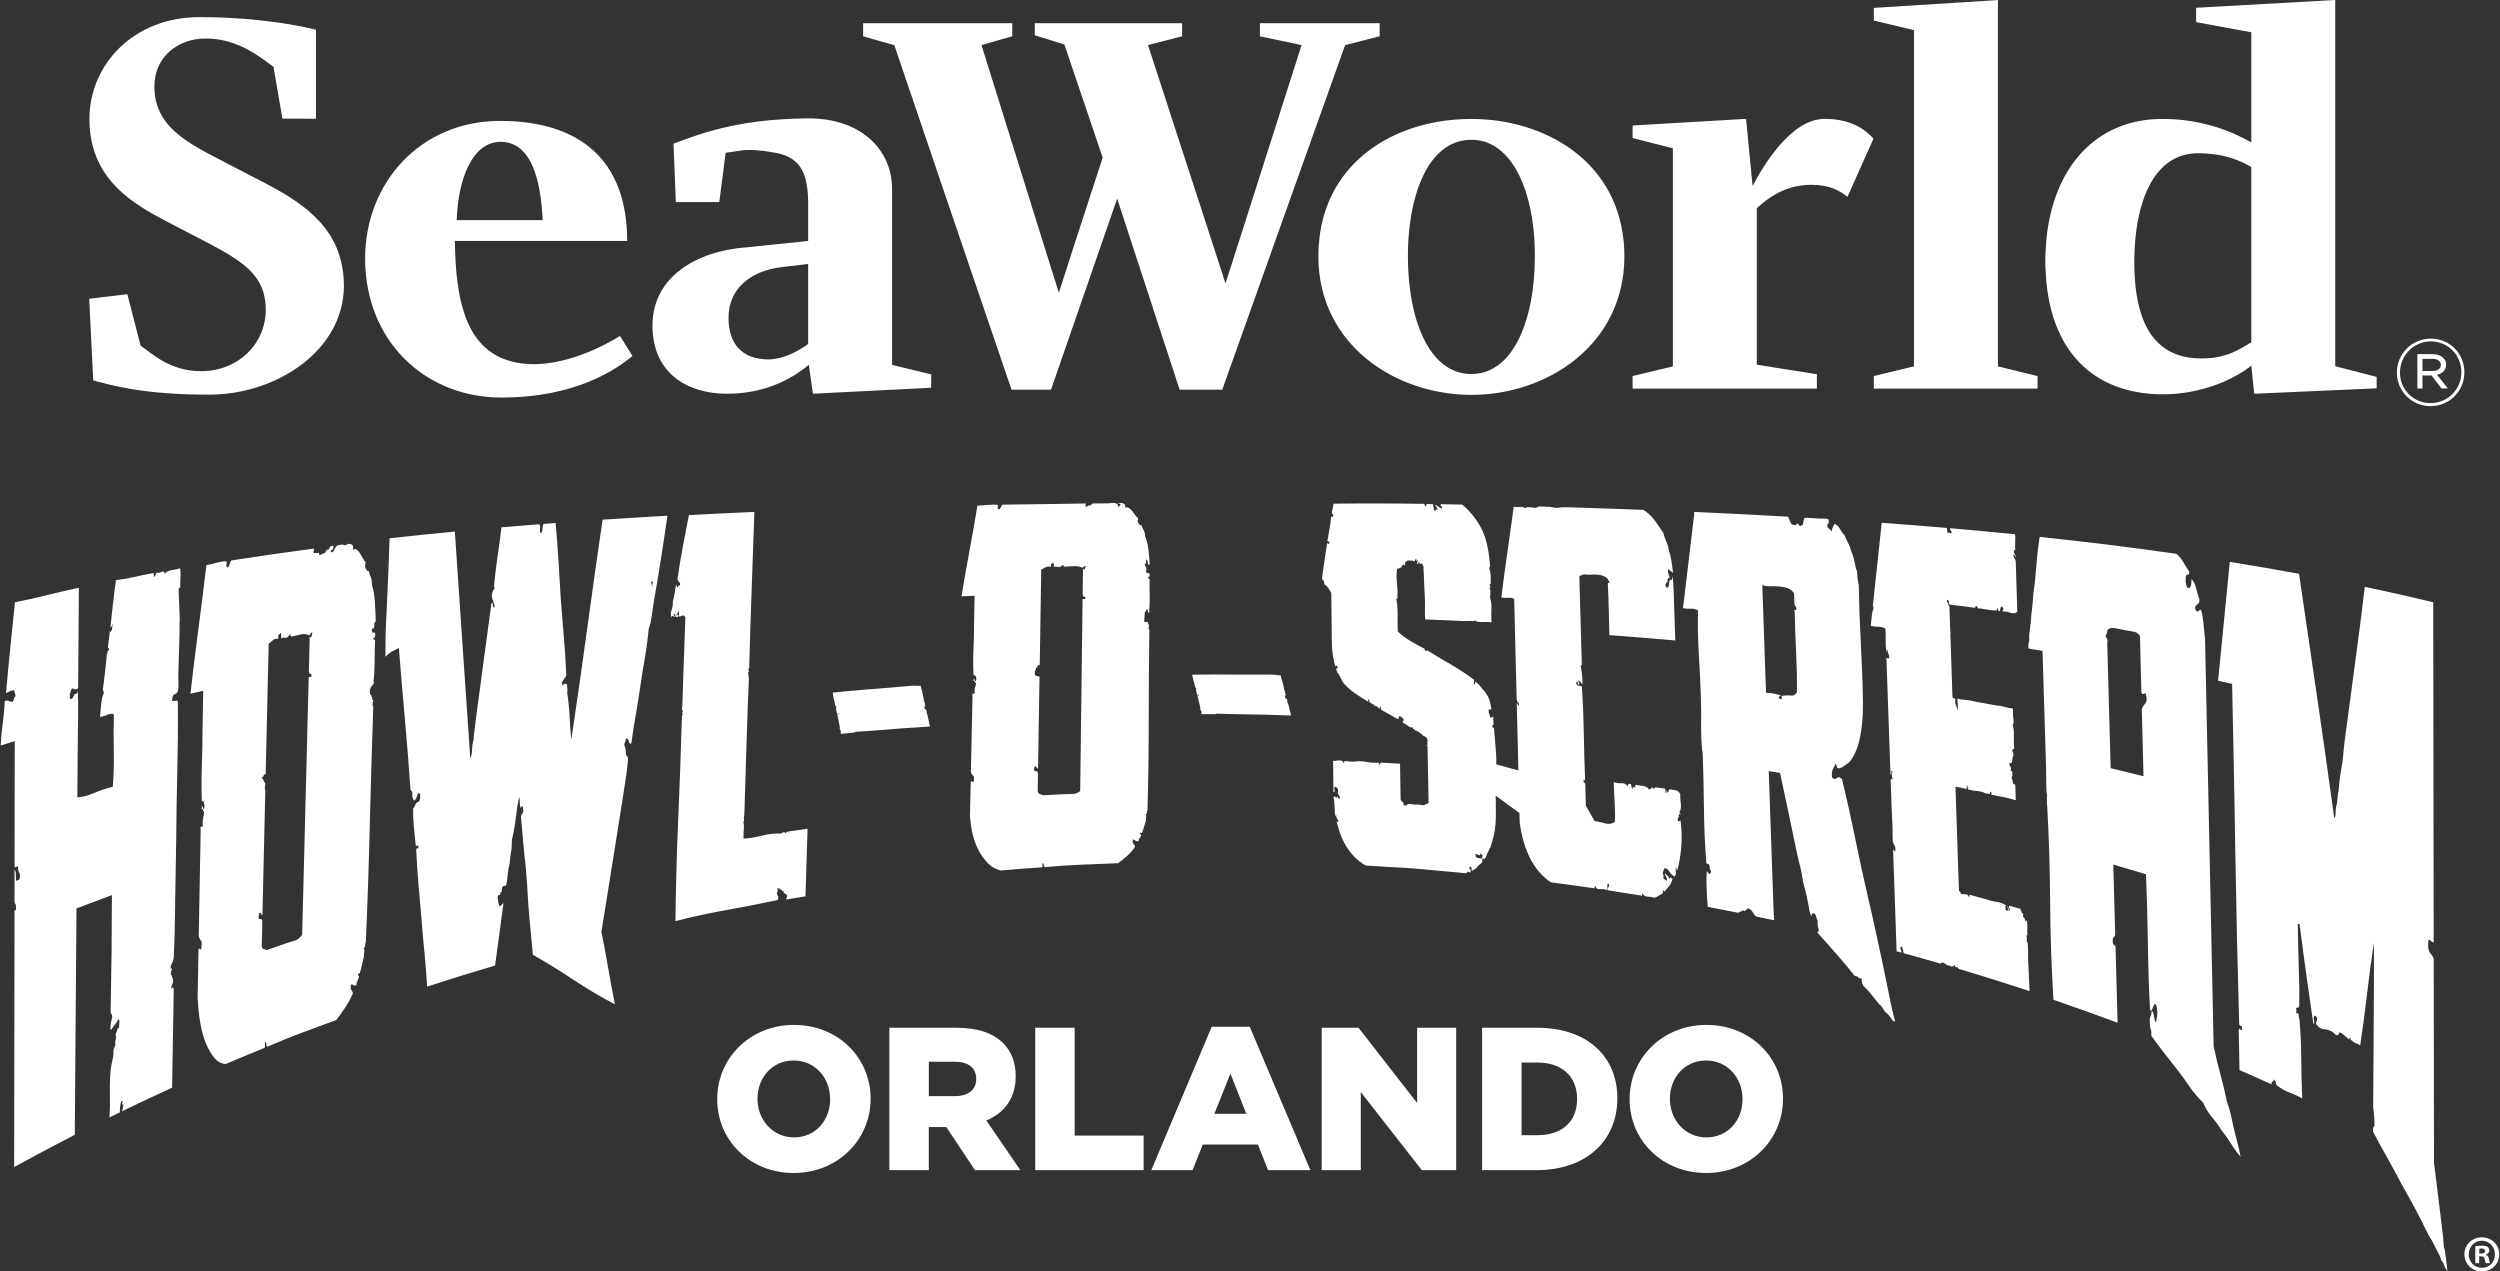 <?xml version="1.0" encoding="UTF-8"?>
<svg xmlns="http://www.w3.org/2000/svg" id="a" data-name="Layer 1" viewBox="0 0 1573 800" width="1573px" height="800px">
  <rect x="0" y="0" width="1573" height="800" fill="#333333" stroke="none"/>
  <path d="M108.86,649.31c-.19,11.69-.38,23.38-.57,35.08-10.6,4.84-21.15,9.8-31.66,14.9.61-1.16.93-2.89.96-5.21-.61,1.16-.88,1.43-.82.82.07-.6.22-1.25.47-1.95-.71-.52-1.2.14-1.46,2-.26,1.85-.4,3.51-.42,4.95-2.16,1.05-4.32,2.11-6.47,3.17.29-5.07.38-9.96.25-14.68-.13-4.72.02-9.64.43-14.76.27-2.44.68-4.73,1.24-6.87.56-2.14.73-4.17.52-6.1.62-1.72,1.05-2.79,1.3-3.19-.23-1.34-.18-2.44.13-3.31.31-.85.29-2.08-.05-3.66.61-.85,1.04-2.04,1.3-3.61.6.32.9-.03.91-1.05.01-1.01.08-2.13.22-3.34-.23-1.34-.61-1.47-1.17-.36-.55,1.11-1.08,1.92-1.56,2.41-.61.56-1.1,1.21-1.46,1.95-.37.75-.86,1.25-1.46,1.51-.09-2.86.3-5.5,1.17-7.9-.11-1.11-.34-1.88-.7-2.31-.36-.42-.47-1.39-.33-2.9.26-12.87.45-24.84.57-35.91.12-11.07.19-22.99.21-35.77-7.45,2.73-14.88,5.52-22.29,8.37-.36,47.49-.72,94.98-1.08,142.45-12.79,6.56-25.51,13.32-38.14,20.27.08-53.32.15-106.64.23-159.97-.12-.87-.12-1.4,0-1.61.12-.2.24-.24.36-.15.12.11.24.21.36.31.12.11.18-.14.18-.76.12-1.88-.03-3.04-.45-3.49-.42-.44-.57-1.61-.45-3.5,0-.3,0-.61,0-.92,0-5.67.02-11.34.02-17.01.48.43.75,1.32.81,2.67.06,1.35.09,2.8.09,4.33.73-.28,1.45-.56,2.18-.84.49-2.02.46-3.38-.08-4.09-.54-.71-.81-2.13-.81-4.28-.73.28-1.46.55-2.18.83.04-26.51.08-53.02.11-79.53-2.95.92-5.89,1.86-8.83,2.8.24-5.01.67-9.7,1.29-14.05.61-4.35,1.05-9.02,1.3-14.03.98-.29,1.78-.3,2.4-.02.62.28,1.23.49,1.85.61.74.09,1.2-.43,1.39-1.56.19-1.13.59-1.78,1.2-1.96-.34-1.28-.67-2.56-1.01-3.84-1.42.1-3.12.74-5.09,1.93.86-9.79,1.77-19.34,2.71-28.66.94-9.31,1.91-18.83,2.92-28.57,7.09-1.4,13.79-2.88,20.09-4.47,6.3-1.57,13.01-3.13,20.14-4.65-.16,21.08-.32,42.16-.47,63.25-1,.86-1.96.96-2.88.32-.92-.64-1.58.13-1.96,2.31-.13.33-.25.67-.38,1,0,.3,0,.67,0,1.12,0,.45,0,.89,0,1.34,0,.45.12.64.37.57.74.1,1.27-.2,1.58-.88.31-.68.66-1.37,1.03-2.07.49-.13.93-.25,1.3-.35.37-.1.62-.75.76-1.98.21,5.28.26,10.68.16,16.18-.1,5.52-.18,11.24-.22,17.17-.08,11.28-.17,22.56-.25,33.85,3.31-.18,6.9-1.12,10.77-2.79,3.88-1.66,7.72-2.93,11.54-3.82.57-7.43.77-14.75.61-21.97-.17-7.21-.15-15.07.07-23.56-1.11-.57-2.5-.49-4.17.25-1.68.75-3.19,1.16-4.55,1.24.27-2.41.51-5.04.72-7.88.21-2.83.76-5.1,1.64-6.8-.11-1.43-.26-2.12-.44-2.08-.19.05-.15-.69.11-2.23.41-3.61.81-7,1.22-10.17.4-3.17.75-6.68,1.04-10.55.25-.06.41-.46.48-1.21.07-.74.35-1.03.85-.86.13-.91.07-1.33-.17-1.27-.25.06-.44-.19-.55-.75.26-1.52.47-3.02.61-4.51.14-1.49.34-2.85.6-4.08-.12-.85-.14-1.35-.08-1.51.06-.16.16-.1.28.16.12.27.28.38.46.34.19-.04.28-.35.29-.94.37-.08.57-.63.58-1.66.01-1.02.14-1.56.39-1.62-.12-.84-.3-.8-.56.13-.26.93-.57,1.3-.94,1.09.55-5.08,1.1-10.08,1.65-15,.55-4.92,1.16-9.78,1.84-14.56,4.01-.5,7.8-1.16,11.38-1.99,3.58-.82,7.44-1.62,11.58-2.38.63-.4.91-.09.83.91-.08,1.02.07,1.48.45,1.41.13-.59.36-1.06.68-1.4.32-.34.54-.81.68-1.41.87.42,1.88.29,3.01-.33,1.14-.63,1.82-.25,2.05,1.12,1.27-1.36,2.76-2.12,4.45-2.28,1.7-.15,3.42-.53,5.19-1.12.35,1.35.45,3.16.29,5.43-.16,2.28-.2,4.54-.11,6.77-.87-.4-1.2.64-.99,3.14.22,5.59.44,11.17.67,16.75-.14,1.15-.2,2.5-.16,4.04.04,1.54.04,3.02.02,4.42-.27,8.91-.54,17.82-.81,26.74-.02,1.42.01,3.02.11,4.82.09,1.81,0,3.44-.27,4.91-.52,1.25-1.18,1.97-1.99,2.17-.81.2-1.35,1.03-1.62,2.5-.14,1.16-.06,1.78.25,1.84.31.07.68.04,1.12-.06.44-.11.84-.21,1.21-.3.37-.09.68.12.92.62.15,13.73.04,27.94-.32,42.62-.36,14.7-.6,29.22-.71,43.56,0,.42-.01.84-.02,1.26-.27,16.77-.55,33.54-.82,50.31-.04,2.54-.08,5.14-.13,7.82-.04,2.68-.14,4.78-.27,8.16-.11,2.47-.23,4.94-.34,7.41-.15,1.46-.44,2.48-.87,3.07-.44.59-.78,1.5-1.05,2.72-.14.9-.02,1.27.35,1.13.37-.14.54.07.54.63-.37.14-.55.57-.57,1.27-.01.71-.14,1.11-.38,1.2.36.42.62.95.79,1.58.17.63.37,1.19.61,1.65.34,1.27.33,2.18-.04,2.75-.37.57-.69,1.61-.96,3.12.36.42.66.36.91-.16.25-.52.49-.26.71.77-.15,9.02-.29,18.03-.44,27.05ZM166.6,492.45c.92.29-.66,4.6.34,4.34-.59,25.97-1.19,51.94-1.78,77.91-.02.8-.12,1.18-.3,1.1-.18-.07-.36-.34-.53-.82-.17-.48-.42-.72-.72-.76-.31-.03-.53.38-.67,1.23-.28,1.44-.33,2.25-.15,2.45.18.21.42.33.73.36.3.03.61.06.92.09.31.04.51.43.62,1.19-.12,5.25-.24,10.49-.36,15.74.22,1.26.66,1.9,1.34,1.93.67.03,1.25.23,1.73.59,3.95-1.39,7.92-2.78,11.88-4.14,1.86-.64,3.72-1.21,5.57-1.71,1.86-.5,3.49-1.77,4.9-3.81,1.23-48.07,2.45-96.16,3.67-144.26,0-.26.01-.53.02-.79.14-5.67.29-11.34.43-17,.57-.11,1.13-.22,1.7-.34.16-1.34-.05-1.96-.61-1.85-.57.11-.9-.47-.99-1.77.17-6.59.34-13.18.5-19.78-.22-1.27-.08-1.76.41-1.45.49.31.75.07.77-.72.13-.28.34-.98.62-2.07-.63-.15-1.03.05-1.24.61-.2.56-.56.88-1.06.97-1.36-.8-3.02-.98-4.97-.5-1.96.49-3.88.9-5.76,1.24-.63.12-.93-.36-.91-1.43-.25.05-.51.29-.77.73-.26.45-.58.84-.97,1.17-.64.38-1.33.51-2.08.38-.75-.13-1.44,0-2.07.38.29-1.65.19-2.83-.29-3.55-.26.59-.62.98-1.06,1.2-.44.22-.56,1.11-.34,2.67-1.37-.28-2.51,0-3.4.83-.9.84-1.79,1.61-2.68,2.31-.33,14.54-.66,29.08-.99,43.62,0,.27-.01.54-.02.81-.29,12.52-.57,25.04-.86,37.55-.62-.1-1.06.21-1.32.95-.27.74-.71,1.06-1.32.95-.39.64-.09-1.29,1.96,3.38.04.03.08.05.12.08ZM235.71,392c-.37-.19-.18-.23-.2.28-.02.52-.03,1.02-.04,1.53-.02.52-.09.97-.23,1.37-.14.4-.39.38-.75-.07-.18.46-.35.92-.53,1.37-.04,1.28.29,1.8.99,1.55.7-.24,1.1.15,1.19,1.14-.04,1.53-.51,2.37-1.39,2.51-.01.52.17.74.55.67.38-.06.62.28.72,1.02-.21,3.08-.31,6.46-.29,10.13.02,3.68-.09,7.31-.32,10.9-.03,1.02-.12,1.99-.27,2.9-.15.92-.12,1.73.12,2.45-.41,1.35-.7,1.34-.84-.03-.15-1.37.56.56.18.63-.29,1.33.24.49-.27.84-.51.35-1.86,2.43-1.64,4.72.06.17.11.34.17.51.06.24.11.49.17.73.5-.1.74.3.72,1.19-.03.89-1.62.38-.99.26,1.15-.73,1.63-.18,1.46,1.62.63-.12.81.16.54.85-.27.69-.35,1.28-.24,1.76-.15.79-.1,1.29.15,1.49.24.21.29.84.13,1.88-.82,23.99-1.53,48.52-2.14,73.58-.6,25.07-1.43,49.35-2.49,72.9-.27.6-.41,1.33-.44,2.23-.03.89-.35,1.44-.97,1.64.48.6.64,1.24.5,1.92-.15.68-.24,1.78-.28,3.31-.29,1.36-.61,2.72-.95,4.1-.35,1.39-.67,2.75-.95,4.11-.27.6-.44,1.23-.52,1.88-.08.67-.43.84-1.03.54-.39.64-.37,1.14.05,1.5.42.37.37,1.01-.15,1.95-.15.81-.38,1.34-.69,1.57-.32.24-.43.97-.34,2.2-.88.56-1.53.66-1.95.3-.42-.36-.94-.56-1.56-.6-.31,2.14-.25,3.33.18,3.56.42.23.74.95.96,2.14-1.45,3.3-3.08,6.29-4.87,8.98-1.8,2.69-3.66,5.28-5.57,7.78-7.2,2.67-14.39,5.33-21.55,7.97-7.17,2.65-14.32,5.54-21.46,8.69-.62.25-.94-.15-.98-1.2-.04-1.04-.3-1.6-.78-1.67-.14.59-.15,1.32-.05,2.21.1.89-.03,1.41-.4,1.56-8.11,3.3-16.2,6.67-24.27,10.12-2.78-.16-5.15-1.4-7.1-3.71-1.95-2.3-3.68-5.2-5.19-8.68-3.02-6.96-4.83-16.82-5.45-29.56.18-9.87.36-19.75.54-29.63.02-.84.11-1.21.29-1.15.18.08.36.22.54.42.18.21.39.27.64.18.24-.09.38-.55.39-1.39.29-2.31.16-3.71-.38-4.21-.54-.49-.98-1.36-1.32-2.62.41-22.4.82-44.8,1.22-67.2-.22-1.31-.12-1.9.31-1.75.43.15.77.05,1.02-.31-.2-2.43-.04-4.55.49-6.37.52-1.81.31-3.27-.66-4.37-.12.04-.22,0-.27-.13-.06-.12-.15-.16-.27-.13.02-1.11.09-1.69.22-1.73.12-.04.24.14.36.52.12.38.23.76.35,1.14.11.38.3.4.55.04.39-1.22.35-2.59-.11-4.12-.24-.48-.48-.69-.73-.62-.25.07-.43-.01-.55-.26-.25-6.84-.24-14.19.03-22.02.26-7.82.4-15.34.41-22.55,0-.28,0-.55.02-.83.14-7.93.29-15.87.43-23.81-2.68.62-5.37,1.25-8.05,1.88,1.61-14.05,3.28-27.59,5-40.6,1.73-13.01,3.41-26.45,5.04-40.32,2.14-.35,4.19-.82,6.15-1.42,1.96-.59,4.07-.93,6.33-1.01.37.5.42,1.17.15,2.03-.27.87-.21,1.27.17,1.21.61,1.01,1.11.78,1.52-.65.4-1.43.86-2.46,1.38-3.1,17.33-2.71,34.7-5.2,52.08-7.48-.29,1.35-.37,2.28-.26,2.79.95,0,1.89,0,2.84.01.39-.31.57-.2.56.32-.01.53.1.91.35,1.13.9-.64,1.85-1.09,2.87-1.36,1.01-.26.8-1.41,1.95-2.32.74.69,1.18-.63,1.64-1.47.46-.84,1.19-1.06,2.19-.67.09,1.29-.12,2.03-.63,2.23-.51.19-.9.57-1.17,1.12.86.93,1.59.71,2.19-.67.6-1.37,1.23-2.36,1.88-2.96,2.04-.77,3.68-.84,4.93-.22.19-.02.38-.05.57-.07.91-.88,2.02-1.08,3.33-.6,1.31.49,1.69,1.67,1.13,3.53.9-.63,1.72-.66,2.46-.11.74.55,1.41,1.3,2.02,2.25.6.95,1.17,1.97,1.71,3.05.54,1.09,1.11,1.84,1.73,2.28.1.75.09,1.27-.04,1.54-.13.28-.21.67-.22,1.18.44,2.24,1.23,3.29,2.37,3.14.34,1.49.77,2.83,1.3,4.03.53,1.21.77,2.83.71,4.87.93,2.67,1.53,6.03,1.79,10.05.26,4.03.45,8.19.58,12.48-.23.41-.45.82-.68,1.24ZM330.76,545.31c-.58-5-1.1-10.08-1.55-15.25-.45-5.16-.9-10.39-1.35-15.69-.11-.68-.05-1.22.15-1.61.2-.4.4-.67.59-.83.19-.16.36-.37.49-.64.13-.26.22-.75.24-1.46-.26.05-.34-.28-.25-1,.09-.72,0-1.17-.24-1.36-.37-.39-.69-.2-.96.56-.28.77-.4.68-.37-.27-.36-.63-.51-1.65-.46-3.07.05-1.42-.11-2.44-.46-3.08-.75,3.45-1.35,7.11-1.79,10.96-.45,3.86-.98,7.51-1.6,10.94-.37,1.61-.74,3.23-1.11,4.84.02,3.06-.16,5.69-.55,7.9-.39,2.21-.69,4.64-.91,7.28-.57,2.03-.97,4.3-1.18,6.82-.21,2.53-.54,4.79-.98,6.78-.7.18-1.39.35-2.09.53-.39.34-.57,1.03-.54,2.08.03,1.06-.28,1.66-.91,1.83-.04,1.2-.34,1.75-.9,1.66-.56-.09-.86.34-.89,1.29.08,1.17.21,2.14.37,2.92.16.79.35,1.63.57,2.51.62.31,1.19.04,1.72-.81.53-.85.85-1.04.96-.61-.86,6.83-1.74,13.38-2.64,19.65-.9,6.27-1.78,12.71-2.63,19.34-14.3,4.21-28.55,8.63-42.75,13.25-.4-7.19-.95-14.28-1.66-21.28-.71-7-1.33-13.98-1.86-20.94-.64-7.41-1.26-14.55-1.85-21.4-.6-6.85-1.09-14.16-1.47-21.96-.09-.96.04-1.42.42-1.4.37.03.68,0,.94-.06.17-1.52-.09-2.07-.79-1.64-.7.43-1.03.02-.99-1.22-.4-3.35-.76-6.84-1.08-10.47-.33-3.63-.49-7.54-.48-11.75.51-.36.94-1.02,1.28-1.98.34-.94.83-1.62,1.47-2.02,1.38-.08,1.93-1.81,1.66-5.2-.85-.78-1.49-.33-1.92,1.37-.43,1.71-1.15,2.68-2.15,2.92-.11-.72-.31-1.29-.6-1.72-.3-.42-.37-1.27-.2-2.55.03-.99-.14-1.57-.51-1.74-.37-.16-.61-.6-.71-1.32-1.03-15.13-2.21-29.91-3.52-44.36-1.31-14.44-2.56-29.22-3.74-44.31-1.53.76-3,1.5-4.4,2.23-1.41.74-2.76,1.85-4.06,3.33-.02-3.53,0-7.38.06-11.55.06-4.18.22-8.43.47-12.76.37-8.14.73-16.14,1.09-24.02.35-7.87.66-15.87.9-23.99.02-.76.05-1.52.07-2.28,13.68-1.51,27.38-2.92,41.08-4.22,1.62,24.32,3.24,48.25,4.87,71.81,1.63,23.55,3.24,47.21,4.85,70.97.67-1.34,1.05-3.22,1.13-5.64.08-2.42.4-4.41.95-5.97.08-2.42.28-4.56.59-6.43.31-1.86.57-3.89.77-6.1,1.66-12.33,3.3-24.57,4.9-36.7,1.6-12.13,3.24-24.3,4.91-36.5.54-1.03.85-.88.93.42.08,1.31.38,1.93.89,1.86,1.15-.37-1.77-5.8-1.58-7.31.23-1.83.71-3.29,1.77-4.61-.1-.57-.2-1.15-.3-1.72.6-6.54,1.34-12.73,2.23-18.57.89-5.83,1.69-11.89,2.41-18.18,7.87-.67,15.75-1.31,23.62-1.93.63.19.85,1.05.67,2.59-.18,1.54-.02,2.53.47,2.96.64-.29.99-1.14,1.04-2.55.05-1.41.28-2.49.68-3.22,2.54-.2,5.08-.39,7.62-.58.73,8.11,1.34,16.16,1.82,24.14.48,7.99.96,16.01,1.44,24.08.6,8.06,1.25,15.98,1.93,23.76.68,7.79,1.19,15.8,1.53,24.07-.94,1.45-1.89,2.91-2.83,4.37.14.62.29,1.25.43,1.87.99-1.3,1.92-1.55,2.78-.75.32,1.8.38,3.64.19,5.51.73,4.51,1.22,9.38,1.48,14.63.26,5.26.62,10.14,1.1,14.65,3.46-23.11,6.77-46.24,9.93-69.4,3.15-23.17,6.4-46.17,9.74-69.01,13.6-.9,27.2-1.74,40.8-2.5-1.34,9.41-2.71,18.49-4.09,27.27-1.39,8.78-2.87,17.69-4.46,26.75-.49,3.17-.95,6.27-1.37,9.33-.43,3.05-1.06,5.74-1.9,8.05-.61,6.54-1.43,12.7-2.46,18.52-1.03,5.82-1.97,11.68-2.81,17.6-.84,5.92-1.78,11.8-2.81,17.65-1.03,5.85-1.97,11.87-2.82,18.05-.66.55-1.15.18-1.48-1.11-.34-1.29-.88-1.99-1.64-2.09-.14.25-.27.49-.41.73-.03.91-.18,1.49-.44,1.75-.27.27-.42.97-.46,2.09.72,1.23,1.05,2.75.98,4.55-.04,1.13.19,1.82.69,2.07.5.25.72,1.06.68,2.41-.42,4.55-.98,9.07-1.71,13.57-.73,4.49-1.43,9.05-2.1,13.66-2.11,13.18-4.23,26.51-6.35,40-2.12,13.49-4.32,27.16-6.57,41,1.51,7.51,2.92,15.08,4.24,22.7,1.32,7.62,2.73,15.25,4.24,22.88-8.98-4.71-17.63-9.83-25.97-15.38-8.34-5.55-16.88-10.83-25.65-15.83-.63-7.25-1.3-14.39-2-21.42-.7-7.03-1.23-14.47-1.59-22.31-.31-3.89-.61-7.78-.92-11.68ZM410.37,369.26c.02-.67.07-1.23.15-1.69.08-.45.19-.9.33-1.37-.26.02-.47-.07-.66-.28-.18-.2-.4-.41-.65-.62M495.03,563.04c-.03-.23-.52-.2-.79-.47-.83-1.06-.25-.12-1.09-.79-.46-.37.65-.57.04-.78-.73-.35-1.46-.84-2.17-1.48-.72-.64-1.39-.78-2.03-.42.46.89.5,1.59.1,2.11-.39.52-.35,1.23.11,2.12.03.04.06.08.1.12.56.54.56,1.48,0,2.84-10.51,2.27-21.18,4.36-32.02,6.27-10.84,1.91-21.6,4.24-32.29,7,.26-22.35.84-43.64,1.73-63.83.89-20.19,1.64-40.96,2.25-62.32.03-.88.06-1.71.09-2.48.03-.77.23-1.18.61-1.23-.11-.65-.26-.9-.45-.76-.19.14-.09-.26.33-1.2.02-.66-.09-1.08-.34-1.27-.25-.18-.23-.73.06-1.66.65-18.84,1.31-37.69,1.96-56.54-.85-1.01-1.48-1.34-1.87-.98-.39.36-1.17.6-2.31.71.32-2.01.24-3.21-.26-3.61-.03.89-.24,1.4-.62,1.55-.39.15-.6.67-.63,1.55.25-.02.39-.26.4-.7.64-.28.89-.03.74.76-.15.79-.54.99-1.16.61-.38-.18-.59-.49-.64-.93-.05-.43-.26-.74-.64-.93-.65.28-.69.62-.13,1,.56.39.58.72.06.99-.12-.2-.36-.46-.74-.75-.37-.3-.64,0-.79.9-.73-1.03-.77-2.52-.13-4.46.64-1.94.92-3.79.86-5.55.44-1.58.78-3.16,1.02-4.73.25-1.56.52-3.24.84-5.04.28-.68.44-.81.49-.37.05.44.19.87.43,1.29.38-.03.61-.33.7-.89.08-.56.37-.64.87-.24.41-.91.25-1.67-.49-2.28-.74-.6-1.03-1.46-.86-2.58,1-6.92,2.12-13.62,3.36-20.1,1.24-6.48,2.48-12.94,3.72-19.39,13.73-.73,27.46-1.4,41.2-2-.56,16.76-1.15,33.58-1.77,50.45-.63,16.87-1.12,32.71-1.48,47.52-.53.69-.65,1.35-.35,1.96.3.61.12,1.06-.52,1.34.36.82.5,1.34.43,1.56-.07.22,0,.96.21,2.23-.56,13.12-1.06,26.97-1.48,41.57-.42,14.6-.88,29.3-1.37,44.11-.28.68-.34,1.6-.19,2.75.15,1.15-.09,1.67-.72,1.56.38.15.58.71.62,1.67.03.95.03,1.97,0,3.04-.16,1.1-.23,2.07-.19,2.92.03.85.04,1.81,0,2.88,3.34-.12,7.24-.76,11.7-1.9,4.46-1.13,8.49-1.54,12.08-1.24.14-.44.63-.73,1.47-.86.84-.13,1.18.25,1.02,1.11.28-.88.75-1.38,1.4-1.47.64-.1,1.29-.19,1.94-.29,3.55-.53,7.11-1.05,10.66-1.55-.44,14.17-.88,28.33-1.32,42.5-4.09.67-8.17,1.36-12.25,2.06.42-1.12.64-1.79.64-2-.05-.32-.1-.64-.15-.96ZM719.92,390.45c0,.68.31,1.02.96,1.01,1.16-.4,1.67.08,1.53,1.44.64,0,.83.24.57.73-.26.49-.33.93-.2,1.32-.13.59-.07.98.19,1.17.25.19.31.68.18,1.46-.25,18.35-.38,37.14-.38,56.36,0,19.23-.25,37.82-.77,55.78-.26.4-.4.94-.4,1.62,0,.69-.34,1.03-.99,1.05.52.57.71,1.1.58,1.59-.13.5-.21,1.33-.22,2.5-.27.98-.57,1.97-.9,2.95-.34.99-.64,1.97-.91,2.95-.27.4-.43.84-.5,1.33-.07.49-.43.55-1.08.18-.4.4-.37.79.09,1.17.45.38.42.86-.11,1.47-.14.59-.37.94-.69,1.05-.33.11-.43.65-.31,1.62-.92.22-1.61.15-2.06-.23-.46-.37-1.01-.65-1.66-.83-.28,1.57-.18,2.5.27,2.78.46.28.81.9,1.07,1.87-1.46,2.2-3.11,4.11-4.96,5.74-1.85,1.63-3.76,3.17-5.75,4.61-7.61.3-15.22.61-22.82.91-7.61.31-15.21.81-22.81,1.52-.66.04-1.01-.33-1.06-1.11-.06-.78-.34-1.26-.86-1.42-.14.41-.15.94-.03,1.63.12.68-.01,1.04-.41,1.06-8.65.59-17.29,1.25-25.93,1.98-2.99-.74-5.54-2.16-7.65-4.26-2.12-2.1-3.99-4.57-5.62-7.42-3.28-5.69-5.27-13.19-5.98-22.52.15-7.1.3-14.2.45-21.3.01-.6.11-.86.31-.77.19.09.38.22.57.41.19.18.41.27.67.25.26-.02.4-.33.41-.93.29-1.62.15-2.66-.42-3.11-.57-.45-1.04-1.16-1.41-2.14.34-16.1.68-32.21,1.02-48.32-.24-.98-.13-1.39.32-1.22.45.17.8.15,1.06-.06-.23-1.79-.06-3.29.48-4.52.54-1.23.3-2.31-.71-3.26-.13,0-.22-.04-.29-.13-.06-.1-.16-.14-.29-.13.02-.8.09-1.21.22-1.21.13,0,.26.14.38.43.12.29.25.58.37.88.12.29.31.33.58.12.4-.82.36-1.82-.13-2.99-.26-.38-.5-.57-.76-.56-.26.01-.45-.08-.57-.27-.28-4.98-.3-10.27-.05-15.88.25-5.61.36-11.01.34-16.21,0-.2,0-.4.01-.6.12-5.7.24-11.41.36-17.11-2.75.11-5.51.22-8.26.33,1.62-9.89,3.3-19.42,5.03-28.58,1.73-9.16,3.39-18.66,5-28.49,2.16-.04,4.23-.18,6.2-.42,1.98-.23,4.11-.27,6.39-.12.37.39.43.89.16,1.49-.27.6-.21.9.18.89.62.79,1.13.68,1.53-.33.4-1,.86-1.7,1.37-2.11,17.49-.3,34.97-.54,52.45-.72-.27.99-.34,1.67-.22,2.06.12.39,2.29-1.21,2.54-.82.25.39,2.33-1.87,2.58-1.28,3.2-.03,6.4-.07,9.6-.1,2.04-.41,3.69-.32,4.96.25.12.39.31.64.56.73.25.1.25.54-.01,1.32.51,0,.86-.15,1.05-.45.19-.29.42-.64.68-1.03,0-.59-.21-.78-.66-.58-.45.2-.8.2-1.05,0,.89-.59,2.01-.65,3.34-.17,1.33.48,1.73,1.41,1.21,2.78.89-.4,1.72-.35,2.48.13.76.48,1.45,1.12,2.08,1.89.63.78,1.23,1.6,1.79,2.48.57.88,1.16,1.51,1.8,1.89.12.58.12.98,0,1.17-.13.2-.19.49-.2.88.49,1.75,1.31,2.62,2.46,2.62.37,1.17.84,2.24,1.41,3.21.57.98.85,2.24.83,3.8,1,2.14,1.69,4.77,2.05,7.89.36,3.12.66,6.34.89,9.65-.77.4-1.18.11-1.24-.87-.06-.97-.22-1.65-.47-2.05-.38-.19-.58-.09-.58.3,0,.39,0,.78,0,1.17,0,.39-.07.73-.2,1.03-.13.29-.39.25-.76-.14.12.98.37,1.66.75,2.04.38.39.44,1.27.18,2.64,0,.98.34,1.41,1.05,1.31.7-.1,1.12.24,1.24,1.01,0,1.17-.46,1.76-1.36,1.77,0,.4.19.58.58.58.38,0,.64.29.76.87-.14,2.34-.16,4.93-.05,7.76.1,2.83.09,5.61-.06,8.34,0,.78-.08,1.52-.21,2.2-.13.69-.08,1.32.18,1.9-.39.98-.68.94-.87-.13-.18-1.07-.47-1.61-.85-1.6-.27.98-.65,1.57-1.17,1.77-.14,1.81-.28,3.62-.42,5.42ZM685.66,323.25c.26-.4.52-.79.78-1.19M651.77,425.15c.96.36,1.26.51,2.29.47-.31,19.07-.61,38.14-.91,57.21,0,.59-.12.85-.31.76-.19-.09-.38-.32-.57-.71-.19-.39-.45-.61-.77-.7-.32-.08-.56.18-.69.78-.28,1.01-.32,1.6-.13,1.78.19.19.45.33.77.4.32.08.65.16.97.24.32.09.54.41.67,1-.06,3.85-.12,7.71-.18,11.56.24.97.72,1.54,1.43,1.69.71.16,1.33.42,1.84.78,4.17-.24,8.34-.47,12.51-.68,1.96-.1,3.91-.15,5.86-.15,1.96,0,3.65-.61,5.1-1.86.45-35.85.9-71.7,1.35-107.55,0-.2,0-.39,0-.59.05-4.22.11-8.45.16-12.67.58-.01,1.15-.03,1.73-.04.14-.98-.08-1.47-.65-1.46-.58.01-.93-.46-1.04-1.45.06-4.91.12-9.82.19-14.73-.24-.98-.11-1.32.4-1.04.51.29.76.14.77-.45.13-.2.33-.69.59-1.48-.64-.18-1.05-.08-1.25.32-.2.4-.55.6-1.06.61-1.4-.76-3.09-1.07-5.07-.94-1.99.14-3.93.23-5.85.27-.64.01-.95-.37-.94-1.16-.26,0-.51.16-.78.46-.26.3-.58.56-.97.76-.64.21-1.34.23-2.11.05-.76-.18-1.47-.16-2.11.05.27-1.19.16-2.08-.34-2.66-.26.4-.62.66-1.07.76-.45.11-.56.75-.31,1.93-1.4-.36-2.55-.29-3.45.23-.91.52-1.81.98-2.7,1.4-.17,10.67-.34,21.34-.51,32.02,0,.2,0,.39,0,.59-.15,9.19-.29,18.38-.44,27.57-.65-.17-1.1,0-1.36.5-.27.5-.08,1.1-.72.93-.39.41-1.21,3.37-1.1,4.44.26.26.52.51.77.77ZM940.25,492.83c0-.2.19-.28.58-.25.29,7.06.42,13.86.37,20.38-.04,6.53-.8,11.94-2.26,16.2-.31,1.08-.61,2.15-.92,3.23.02.91-1.31,1.87-1.28,2.88-.63.94-1.19,2.14-1.68,3.59-.49,1.46-1.19,1.94-2.12,1.44-.27-.43-.47-.69-.6-.81-.13-.11.06-.34.57-.7-.01-.6-.22-.97-.61-1.11-.39-.14-.54-.7-.43-1.69-.23,1.58-.6,2.3-1.12,2.14-.53-.15-1.31-.47-2.36-.98-.1,1.59.35,2.49,1.33,2.68.98.2,1.99.35,3.04.45.04,1.61-.27,2.63-.91,3.06-.64.44-1.28.92-1.92,1.46-.38.77-.85,1.32-1.43,1.66-.58.35-1.19.78-1.83,1.32-.65.14-.92-.29-.81-1.28.11-.99-.22-1.32-1-1-.51.35-.57.75-.17,1.18.4.44.67.87.81,1.28-.24.98-.7,1.23-1.35.77-.66-.46-1.11-.2-1.36.77-2.55-.24-5.1-.49-7.65-.72-.33-.03-.65-.06-.98-.09-7.07-.64-13.77-1.25-20.13-1.86-6.35-.6-12.93-1.03-19.74-1.29-4.98-.33-9.96-.64-14.94-.93-9.24-5.25-15.38-14.54-18.39-28,.26.4.59.61.99.63.26-.18.29-.47.09-.88-.2-.4-.4-.75-.6-1.05-.2-.31-.4-.65-.6-1.05-.2-.4-.17-.69.09-.88-.14-.4-.24-.5-.3-.31-.06.2-.22.28-.49.27.12-.58.05-.88-.2-.89-.16-2.36-.24-4.27-.26-5.74-.02-1.47-.23-3.19-.64-5.17.65-.56,1-.65,1.07-.25.07.4.43.6,1.08.63.25-.97.48-1.01.69-.12.2.89.5,1.15.89.77.39-.57.38-1.11-.02-1.62-.39-.5-.73-1.06-.99-1.66.49-2.52-.11-3.92-1.81-4.19-.26-.01-.39.18-.39.57,0,.4.04.84.12,1.33.07.49.07.89.01,1.18-.06.29-.29.33-.69.12-.07-6.56-.14-13.13-.21-19.69.52.22,1.14.24,1.85.07.71-.17,1.39-.24,2.04-.22.65.02,1.23.15,1.76.36.52.22.85.72.99,1.51.26.01.39-.28.38-.87,0-.59.19-.77.58-.56,1.04.04,2.08.13,3.12.27,1.04.14,2.08.14,3.12-.02,2.46-.29,5-.18,7.61.33,2.6.52,5,.63,7.21.34,0,.4.11.65.31.75.2.11.3.36.3.75.26.01.38-.22.38-.72,0-.49.12-.73.38-.72,4.03.2,8.05.41,12.08.64.12,7.51.24,15.02.36,22.53.27.81.67,1.33,1.2,1.56.52.23.79.94.81,2.13.59.04,1.17.07,1.76.11.51-.95,1.25-1.3,2.23-1.04.98.26,1.99.43,3.04.49,1.04-.13,2.01-.11,2.93.05.91.16,1.76.27,2.54.32.64-.35,1.23-.61,1.74-.77.52-.16.97-.43,1.35-.8-.24-13.31-.49-26.62-.73-39.92-.41-1.02-1-1.64-1.78-1.89-.78-.24-1.5-.78-2.16-1.61-.66-.43-1.28-.87-1.87-1.3-.59-.43-1.34-.76-2.25-1.01,0-.4-.2-.61-.59-.63-.39-.02-.53-.32-.4-.91-1.43-.08-2.53-.47-3.32-1.21-.79-.73-1.77-1.32-2.94-1.78-.27-.41-.3-.71-.11-.9.19-.19.34-.58.47-1.16-.27-.61-.6-1.02-.99-1.23-.39-.21-.79-.53-1.18-.95-.52-.03-.8.21-.86.7-.06.49-.22.93-.46,1.31-1.83-1.07-3.62-2.1-5.39-3.07-1.76-.97-3.55-1.98-5.38-3.04.12-.59.12-.98-.02-1.18-.13-.2-.2-.5-.21-.9-.26-.01-.38.48-.37,1.46-.65-.22-1.2-.59-1.66-1.1-.46-.51-1.08-.68-1.85-.52-.14-.79-.6-1.2-1.37-1.24-.26.19-.46-.07-.59-.76-.14-.69-.27-.65-.39.13-.52-.02-.78-.37-.79-1.06,0-.69-.15-1.23-.41-1.64-.26.19-.35.53-.28,1.02.07.49-.02.74-.28.72-2.87-1.68-5.64-3.45-8.31-5.31-2.67-1.86-5.12-4.09-7.35-6.71-1.06-1.99-2.11-3.99-3.17-5.98-.39-.01-.62-.36-.69-1.05-.07-.69-.3-1.13-.69-1.34.12-.59.32-.68.58-.28.26.4.45.11.57-.87,0-.39-.23-.74-.69-1.05-.46-.3-.61.03-.47,1.02-1.59-4.16-2.43-9.56-2.5-16.23-.06-5.49-.12-10.97-.18-16.46-.05-4.7-.1-9.41-.15-14.11-.65-.99-1.3-2.03-1.95-3.12-.66-1.09-1.49-1.84-2.52-2.25.12-.98-.02-1.71-.41-2.21-.39-.49-.71-.94-.97-1.34.47-3.91.98-7.62,1.52-11.14.54-3.52,1.11-7.23,1.71-11.14.38,0,.6.11.67.3.06.2.29.1.67-.28.12-.78.02-1.18-.3-1.18-.32,0-.61-.1-.87-.3.48-2.93.93-5.52,1.35-7.77.42-2.25.74-4.74.97-7.48.39.2.64.2.77,0,.12-.19.31-.29.57-.29.11-.98-.02-1.47-.4-1.48-.38,0-.51-.39-.4-1.18.24-.98.42-1.91.54-2.79.12-.88.3-1.71.54-2.5,9.28-.11,18.59-.15,27.94-.14,9.35.02,18.78.11,28.32.26.5-.19.83.01.97.61.14.6.4,1.01.78,1.21.1-1.38.63-1.97,1.59-1.76.96.22,1.88.23,2.76.05.27.6.44,1.35.52,2.25.08.9.25,1.55.51,1.95.63.01.98-.18,1.04-.58.05-.4.41-.29,1.06.32-.27-.6-.47-1.15-.6-1.65-.14-.5-.4-.85-.79-1.06-.26-.2-.36-.35-.29-.46.06-.09.22-.15.47-.14.64.41,1.22.77,1.74,1.08.51.31,1.09.67,1.74,1.08.63-.38.68-.78.17-1.19-.52-.4-.72-.91-.6-1.5,4.51.08,9.03.16,13.54.25,4.53,3.69,8.38,8.4,11.57,14.1,3.18,5.71,5.15,13.63,5.89,23.72.14.81.09,1.31-.16,1.5-.26.19-.31.59-.17,1.2.41,1.03.66,2.29.76,3.81.1,1.51.1,3.07,0,4.68.14.61.09.91-.17.9-.26-.01-.38.19-.37.59-.11.8.09,1.21.6,1.23,0,.4-.08.55-.28.44-.19-.11-.42-.07-.67.12.53.83.77,1.8.74,2.9-.04,1.11-.11,2.26-.21,3.46.68,1.84.96,4.23.84,7.13-.13,2.91-.1,5.68.09,8.3-1.54-.27-3.05-.35-4.52-.22-1.47.13-2.98.06-4.52-.22-.26-.01-.45-.12-.58-.33-.13,0-.2-.11-.2-.31-.26-.01-.75-.03-1.38.34-.74-.04-1.48-.09-2.21-.13-2.98.09-3.3.16-5.84.02-2.51-.14-7.15-.48-10.18-.49-.26-.01-.51-.02-.77-.03-3.85-.16-7.7-.31-11.55-.45-.18-2.58-.22-5.17-.14-7.75.08-2.57.04-4.76-.12-6.56-.26-5.9-.52-11.81-.78-17.71-.83-.12.7-.66-.07-.89-.02-.99-.39-1.55-.74-2.01-.6-.79-1.45.67-1.47-.33-.4-1-.72-1.06-.96-.17-.24.89-.5.93-.77.13-.14-.79.05-1.19.56-1.18.11-.59-.08-.75-.59-.46-.51.28-.64-.06-.4-1.05-.77-.02-1.08.47-.93,1.46-1.03-.42-2.34-.6-3.94-.54-1.6.06-2.44,1.08-2.53,3.06-.25.19-.41.14-.48-.16-.07-.3-.23-.45-.49-.46-.25.39-.5.68-.75.87-.26.19-.31.59-.17,1.18-.64-.21-1.12-.12-1.43.26-.31.39-.79.47-1.43.26-.47,2.36-.52,5.37-.14,9.04.38,3.67.46,6.79.25,9.34-.12.59-.36.98-.75,1.16.4.81.64,2.05.73,3.73.09,1.68.15,3.46.18,5.34.03,1.88.03,3.81,0,5.78-.03,1.98.03,3.76.18,5.34,2.48,2.26,5.14,4.24,8,5.93,2.85,1.7,5.77,3.3,8.76,4.82,0,.4.07.65.21.75.13.11.2.36.21.75.5-.38,1.08-.45,1.73-.23,4.81,3,9.69,5.91,14.64,8.75,4.94,2.85,9.71,6,14.29,9.48.02.9.04,1.8.06,2.71.39.23.62.14.67-.26.05-.4.08-.79.07-1.2,1.17.67,2.19,1.59,3.05,2.74.86,1.16,1.82,2.27,2.87,3.34.7,1.05,1.4,2.09,2.11,3.14,1.07,2.31,1.61,4.44,2.21,8.3-.58-.04-1.16-.08-1.74-.12-.1,1.2-.02,2.11.26,2.73.27.62.48,1.34.63,2.15.65.45,1.07.48,1.26.09.19-.39.47-.37.87.06-.24.79-.25,1.84-.02,3.16.22,1.33.01,1.86-.64,1.61-.11,1,.04,1.56.42,1.69.39.13.59.5.61,1.1.62,10.1,2.29,19.2.79,26.72.14.62-.64,1.89-.37,2.31.27.43.41,1.04.43,1.84-.38.37-.73.64-1.05.82-.32.18-.54.56-.66,1.15.35.32.7.64,1.05.95ZM897.17,468.65,990.84,494.57,1029.5,562.96c-1.23-.2-2.47-.4-3.7-.59M1011.97,560.22c-.55-.9-.56-1.53-.06-1.87.5-.33.61-1.15.32-2.43-.65.11-.95.58-.93,1.41.02.83.05,1.77.08,2.8-1.31-.61-2.81-.83-4.49-.67-1.68.16-2.73-.5-3.17-2.01-.26-.04-.38.2-.36.72.01.52-.11.76-.37.72-9.04-1.31-18.09-2.55-27.15-3.72-10.58-7.06-17.13-19.51-19.65-37.55-.61-24.71-1.22-49.43-1.83-74.15-.03-1.22.12-1.4.47-.57.34.83.64,1.26.9,1.28.1-1.21-.05-1.92-.44-2.16-.39-.23-.73-.86-1.01-1.9-.52-21.07-1.04-42.15-1.56-63.22-1.04-.66-2.3-.91-3.76-.78-1.46.14-2.91.07-4.32-.2,1.18-9.63,2.45-19.12,3.81-28.48,1.36-9.35,2.69-18.88,3.97-28.57,1.15.23,2.39.26,3.72.09,1.33-.16,2.45.06,3.36.7,1.13-.58,2.58-.7,4.38-.35,1.79.36,3.24.14,4.37-.65,1.33.04,2.67.07,4.01.11.64.22,1.34.24,2.1.06,1.66.25,3.32.5,4.98.75,2.15-.35,4.37-.49,6.66-.42,2.29.07,4.58.14,6.87.21,13.67.42,27.34.89,41.01,1.41,2.72,1.58,5.04,3.68,6.97,6.3,1.92,2.62,3.82,5.36,5.69,8.2.57,2.15,1.24,4.04,2,5.67.75,1.63,1.29,3.62,1.62,5.98.69,1.74,1.2,3.84,1.54,6.3.34,2.47.67,4.88,1,7.24-.65-.47-1.18-.87-1.57-1.21-.39-.34-.92-.74-1.57-1.21-.21,1.47-.11,2.54.29,3.2.4.66.62,1.53.66,2.59-.52-.24-.84-.27-.96-.06-.12.21-.2.52-.25.94-.05.42-.1.84-.15,1.26-.05.42-.26.62-.65.6-.86,1-.83,2.06.1,3.18.89.06,1.38-.54,1.47-1.81.08-1.27.31-2.31.66-3.14.65.47,1.03.39,1.14-.24.1-.63.28-1.26.51-1.88.36,3.21.59,6.42.7,9.61.1,3.2.22,6.61.33,10.23.22,6.82.44,13.63.67,20.45-13.82-1.22-27.64-2.34-41.47-3.37-.16-5.41-.29-10.66-.38-15.77-.09-5.1-.28-10.36-.57-15.78-.03-1.04.02-1.51.15-1.39.13.11.45.18.96.21-.57-1.91-1.47-3.2-2.7-3.9-1.23-.69-2.61-1.13-4.15-1.32-1.53-.18-3.13-.21-4.79-.1-1.65.12-3.25.04-4.79-.25-.37.4-.84.63-1.42.7-.57.08-.98.31-1.22.71.34,11.87.68,23.74,1.02,35.61.19,6.5.37,13,.56,19.51.02.82-.03,1.13-.17.91-.13-.21-.33-.33-.59-.35.31,1.88.59,3.75.84,5.63.24,1.87.34,4.04.28,6.51-.53-.46-.93-.9-1.19-1.33-.27-.43-.67-.77-1.19-1.02-.38-.03-.41.23-.07.77.34.54.39,1.22.15,2.02-.39-.23-.59-.67-.61-1.28-.02-.62-.34-.85-.98-.7.05,1.65.52,2.46,1.42,2.43.9-.03,1.61.19,2.13.64.65,9.32,1.05,19.04,1.22,29.13.16,10.1.44,20.11.85,30.02-.53-.47-.86-.71-.99-.73-.1,1.02.01,1.6.34,1.73.33.14.57.53.71,1.16.2,6.91.39,13.83.59,20.74.16,1.05.56,1.61,1.21,1.69.65.08,1.17.35,1.57.81,2.58-.09,5.33.32,8.26,1.21,2.93.9,5.27.64,7.04-.79.15-3.5.1-7.45-.16-11.84-.26-4.39-.46-8.77-.58-13.14,1.43.59,2.98.83,4.65.72,1.67-.11,2.9.41,3.71,1.55.52.27.77.1.75-.53-.02-.63.3-.79.95-.51.64-.12.97.28,1,1.22.03.94.31,1.55.83,1.83.13.02.17-.5.14-1.55.41.68.8.88,1.17.62.38-.26.55-.82.53-1.66,1.17.36,2.62.6,4.36.72,1.74.12,3.14.88,4.21,2.28,1.02-.28,1.58-.84,1.68-1.67.41.9.78,1.26,1.09,1.09.32-.16.73-.43,1.23-.78,2,.27,3.99.54,5.99.81.29.89.38,1.85.29,2.89.25.03.47-.36.63-1.18.16-.82.33-.59.5.7.39.05.63-.17.75-.69.11-.51.29-.96.54-1.35,1.41.2,2.77.44,4.06.72,1.29.29,2.22,1.11,2.78,2.46-.07,1.69.01,3.34.26,4.96.25,1.63.26,3.06.04,4.3-.11.62-.26.97-.45,1.05-.19.08-.28.44-.26,1.07.02.64.29,1,.81,1.07-.12.41-.44.36-.97-.14-.25.18-.37.47-.36.9.01.43.03.85.04,1.28-.39-.06-.57.13-.56.55.01.43-.04.84-.15,1.25.15.66.51.87,1.08.64.57-.23.78-.57.64-1.02.84,6.28,1,12.23.48,17.86-.53,5.63-1.37,10.36-2.53,14.18-.4-.28-.61-1.05-.65-2.33-.35,1-.42,2.04-.19,3.14.23,1.1-.03,2.11-.77,3.03-1.31-.64-2.44-1.72-3.39-3.25-.95-1.52-2-2.17-3.15-1.94-.29.9-.59,1.8-.88,2.69-.11.62-.03,1.05.24,1.3.26.25.28.79.05,1.59.15.87.46,1.34.91,1.41.45.08.75.44.91,1.1.62-.74.66-1.52.12-2.35-.54-.83-.83-1.76-.86-2.83.41.7.91,1.25,1.5,1.67.59.42,1.03,1.18,1.33,2.28.23-1.01.44-1.4.64-1.16.2.25.63.53,1.28.85-.46,1.82-1.12,3.29-1.98,4.41-.87,1.12-1.8,2.22-2.79,3.31-.38.36-.63.36-.77.03-.14-.34-.34-.64-.61-.89.02.74.05,1.48.07,2.22-.89.48-1.71.97-2.47,1.47-.76.5-1.65.98-2.67,1.44-1.43-.45-2.92-.7-4.47-.75-1.55-.05-2.67-.76-3.36-2.12-.24.59-.27,1.51.12,1.58-7.16-1.17-14.32-2.3-21.5-3.38ZM1160.54,481.74c-3.05,2.36-4.53,1.81-4.75.87-.22-.94-.47-1.66-.74-2.16-.59,1.25-1.18,2.39-1.78,3.41-.6,1.03-.79,2.79-.57,5.3,1.05,1.09,2.07,1.21,3.06.37.98-.84,2.07-.59,3.26.75,2.97,12.28,5.75,24.82,8.35,37.62,2.6,12.79,5.39,25.57,8.37,38.34,1.48,6.27,2.91,12.61,4.27,19,1.36,6.39,2.72,12.62,4.07,18.7.75,3.4,1.43,6.73,2.05,9.99.62,3.25,1.3,6.59,2.06,10.02.61,3.15,1.26,6.31,1.94,9.49.68,3.17,1.45,6.27,2.31,9.28-.75.23-1.56-.35-2.43-1.76-.87-1.41-1.69-2.45-2.48-3.13-1.04-.77-1.89-1.76-2.56-2.98-.68-1.23-1.53-2.21-2.57-2.97-1.72-2.09-3.37-4.15-4.96-6.19-1.59-2.04-3.3-3.87-5.13-5.5-.27-.53-.51-1.16-.73-1.9-.21-.73-.28-1.66-.19-2.77-.88.21-1.61.02-2.2-.59-.59-.61-1.33-.93-2.22-.93-3.85-4.87-7.75-9.53-11.71-14-3.96-4.47-7.93-8.96-11.9-13.45,1.01-.21,1.26-1.04.77-2.49-.5-1.45-.65-3.04-.45-4.78-.4-.54-.68-1.27-.84-2.2-.16-.92-.5-1.67-1.03-2.24-.64-.15-1.15-.14-1.53-.01-.37.14-.48.78-.31,1.93-.81-1.29-1.38-3.03-1.71-5.21-.34-2.18-.72-4.21-1.17-6.08-.32-1.84-.73-3.65-1.24-5.42-.51-1.77-.99-3.59-1.43-5.46-.37-3.18-.92-6.17-1.65-8.98-.74-2.81-1.41-5.6-2.01-8.37-1.69-8.29-3.44-16.69-5.27-25.19-1.82-8.49-3.65-17.07-5.48-25.73-2.37-.38-4.74-.76-7.11-1.13.98,28.21,1.95,56.42,2.93,84.61.15,3.08.31,6.16.46,9.24-3.71-.79-7.43-1.57-11.15-2.34-.91-.62-1.62-1.42-2.1-2.39-.48-.96-1.18-1.76-2.09-2.38-.52-.32-.94-.4-1.26-.26-.31.15-.63.42-.93.78-.31.38-.59.64-.83.8-.25.17-.58,0-.98-.52-1.13.52-2.27,1.05-3.4,1.57-6.32-1.28-12.64-2.52-18.98-3.73-.36-3.05-.61-6.67-.75-10.86-.14-4.18-.13-7.76.03-10.72-.02-.64.03-.9.17-.77.13.14.33.38.6.75.27.37.53.69.8.94.27.26.51.09.75-.51.49-.55.54-1.13.13-1.74-.41-.6-.62-1.34-.65-2.2.09-1.05-.15-1.63-.73-1.73-.58-.1-1.01-.39-1.28-.86-.88-11.04-1.38-22.27-1.5-33.72-.12-11.44-.38-22.97-.76-34.57-.02-.65-.11-1.24-.25-1.8-.15-.55-.24-1.26-.26-2.12-.43-5.19-.6-10.39-.52-15.63.08-5.23.04-10.42-.13-15.58-.31-9.45-.75-18.76-1.31-27.91-.56-9.15-.74-18.32-.53-27.52-1.3-.75-2.8-1.08-4.52-1-1.72.08-3.34-.05-4.88-.38,1.2-9.92,2.37-19.77,3.51-29.54,1.14-9.76,2.31-19.56,3.5-29.38-.02-.54-.04-1.07-.05-1.61,19.71.87,39.42,1.87,59.13,3,.4.69.75,1.49,1.04,2.4.28.91.69,1.71,1.23,2.42.8.22,1.6.43,2.4.65.3-.32.58-.69.81-1.12.64.04,1.16.41,1.56,1.1.4.69.79.72,1.14.07.89.06,1.37-.64,1.45-2.1.08-1.45.43-2.38,1.05-2.79,3.05.18,6.1.37,9.15.56,1.02.06,2.06.08,3.14.03,1.07-.05,1.94.18,2.59.67.17,1.37.05,2.21-.39,2.52-.44.31-.57,1.04-.4,2.18.92.85,1.84,1.71,2.75,2.57.09-1.13.31-2.02.67-2.68.36-.66.71-1.32,1.07-1.97,1.42.55,2.53,1.59,3.34,3.13.82,1.54,1.82,2.92,3,4.15.7,1.88,1.46,3.53,2.27,4.97.81,1.43,1.51,3.32,2.1,5.66.82,1.67,1.43,3.67,1.83,5.99.4,2.33.95,4.43,1.65,6.33.06,1.61.17,3.11.35,4.5.18,1.39.41,2.79.72,4.19.16,11.7.59,24.12,1.3,37.25.71,13.14,1.14,25.34,1.28,36.56.12,17.87-2.74,30.3-8.57,37.21-1.01.73-2.02,1.46-3.03,2.19ZM1129.02,378.86c-.06-1.79-.13-3.57-.19-5.36-.95-1.64-2.22-2.75-3.83-3.34-1.61-.59-3.31-.96-5.09-1.11-1.79-.15-3.66-.2-5.63-.15-1.97.06-3.79-.2-5.45-.78.78,22.61,1.57,45.21,2.35,67.81,1.65,0,3.25.14,4.78.44,1.54.31,3.08.67,4.62,1.09-1.12.74-2.36,1.63-.54,2.26,1.82.64,1-.71.99-.71-.33-2.03,1.03-.92,1.27-1.33,1.52-.24,3.07-.26,4.67-.05,1.6.21,2.81-.51,3.64-2.18.11-7.77-.06-16.07-.49-24.92-.44-8.84-.74-17.49-.91-25.98.4.49-.64-.9-.13-.74.51.16.95-.08,1.31-.71-.31-1.59-.75-1.77-1.28-2.49-.03-.59-.06-1.18-.09-1.76ZM1226.31,607.46c.29,1.03-3.96-2.08-3.32-1.66.64.42-1.58-1.03-1.65.59-7.86-2.28-15.73-4.49-23.61-6.65-.35-2.63-.84-4.04-1.47-4.21-.62.3-.76.78-.42,1.44.34.67.52,1.47.56,2.4-1.02-.28-2.04-.55-3.05-.83-.74-21.37-1.49-42.75-2.23-64.13.26.29.49.58.69.84.2.28.42.44.68.5.19-1.81.05-3.05-.42-3.73-.47-.68-.84-1.52-1.13-2.5-.04-1.28-.09-2.56-.13-3.83.09-.9-.16-3.16.03-3.24-.2-4.5-.41-9-.61-13.5-.21-6.16-.43-12.32-.64-18.48.24-.41.68-.44,1.32-.09-.43-1.47-.62-2.37-.57-2.71.05-.34.18-1.18.39-2.53-.65-.35-.89,0-.72,1.08.16,1.07-.02,1.33-.54.77-.85-24.3-1.69-48.6-2.54-72.9.57.08,1.14.15,1.71.23.08-1.38-.08-2.38-.48-3.02-.4-.63-.56-1.52-.47-2.67-.37.42-.53.97-.51,1.67-.57-1.92-.81-4.21-.71-6.87.1-2.64.03-5.26-.18-7.84-1.29-.85-2.8-1.26-4.51-1.24-1.71.03-3.26-.16-4.67-.56.19-1.81.37-3.75.56-5.8.18-2.05.56-3.74,1.15-5.05-.04-1.15-.19-1.75-.44-1.78.97-8.65,1.89-17.33,2.8-26.04.9-8.71,1.83-17.44,2.79-26.19,13.66,1,27.31,2.08,40.96,3.25.16,1.21.33,2.24.48,3.09.15.86.57-.59,1.22-.05.42.15.84.3,1.26.45.09-1.19-.06-1.8-.44-1.84-.38-.03-.52-.52-.43-1.48,13.58,1.17,27.16,2.44,40.73,3.8.28.77.35,2.14.22,4.1-.13,1.97-.1,3.94.09,5.94-.32-.03-.63-.07-.95-.1-.09,1.23.06,1.99.45,2.27.39.29.6,1.05.64,2.29-.25-.03-.42-.35-.5-.98-.08-.62-.37-.84-.87-.66.04,1.25.25,2.01.64,2.3.38.29.66.94.82,1.94.33,10.54.66,21.09.99,31.63-.98,1.1-2.39,1.33-4.23.7-1.85-.62-3.53-.91-5.04-.88-.02-.49.07-.78.25-.88.19-.1.27-.39.26-.89-.02-.49-.12-.69-.3-.59-.18.1-.28-.1-.3-.59-.76-.1-1.19.27-1.29,1.11-.1.85-.21,1.39-.33,1.61-.74.39-1.14-.27-1.2-1.99-.25.21-.43.56-.53,1.03-.11.48-.36.68-.74.63-1.77,0-3.67-.18-5.69-.58-2.03-.39-3.68-.67-4.95-.83-.49.43-.78.32-.86-.29-.09-.61-.25-.94-.51-.97-.52-.31-.8-.23-.85.25-.05.48-.2.7-.45.67-5.32-.69-10.65-1.36-15.98-2.01-.06-1.67-.41-2.67-1.05-2.99-.38-.05-.56.17-.55.65.02.48.22.86.61,1.15.27.51.41,1.01.43,1.48.02.48.21.62.58.43.17,5.16.35,10.32.52,15.47.29,1.23.31,1.83.06,1.8.03,1.08.07,2.16.11,3.24.23,6.96.47,13.91.7,20.87.18,5.28.35,10.55.53,15.83.15.74.45,1.09.88,1.04.44-.04.73.19.87.68-.07,1.66.1,2.94.51,3.85.41.91.7,1.98.86,3.2.21-1.15.3-2.34.26-3.54-.04-1.2-.15-2.54-.32-4,1.53.5,3.24.79,5.13.87,1.89.09,3.79.41,5.7.98,4.68.84,9.35,1.69,14.02,2.57,1.62.02,3.02.23,4.86.81,1.84.58,3.58.91,5.22.96.05,1.48.09,2.96.14,4.44.03.57.07,1.14.1,1.71.25.05.16.62.21,2.22.05,1.61-.19,2.11-.7,1.52.69,1.85.98,4.24.89,7.17-.09,2.93-.04,5.77.18,8.5-.63-.13-.94.05-.92.54-.36.66-.34,1.1.04,1.3.38.21.53.91.44,2.12-.47.88-.75,2.05-.83,3.5-.08,1.45-.64,1.83-1.66,1.12-.1.96.12,1.86.65,2.71.53.85.55,1.46.06,1.85.02.5.34.8.97.94.32,2.03.17,3.35-.44,3.94.4.58.67,1.5.84,2.76.16,1.27.68,1.75,1.55,1.45.11,3.33.21,6.67.32,10-2.79-.89-5.31-1.53-7.58-1.93-2.27-.39-4.86-.92-7.76-1.56.05-2.41.03-.93-.64-2.04-.06.13-.11.27-.17.4.03.98-.21,1.35-.72,1.11-.51-.23-1.01-.28-1.51-.15-.19-.04-.38-.08-.57-.13-1.53-.82-3.18-1.3-4.94-1.45-1.76-.14-3.72-.45-5.87-.91-.14-.51-.29-.96-.42-1.35-.14-.39-.28-.83-.42-1.35-.25-.05-.34.29-.25,1.02.08.74,0,1.2-.24,1.39-.64-.38-1.24-.56-1.81-.57-.57,0-.2,0-1.75-.41-1.1-.2-2.19-.41-3.29-.61.73,21.86,1.47,43.72,2.2,65.56.64.41,1.04.98,1.19,1.74.15.75,3.91-.05,4.19.74.23.36.47.72.7,1.08.61-.31,1.53,1.55.92.43-.6-1.11-.65-1.6-.14-1.47,3.48.92,6.95,1.86,10.42,2.81,2.02.79,4.14,1.31,6.33,1.56,2.19.24,4.19.98,5.97,2.21.01.49-.16.68-.54.58.27.57.39,1.38.36,2.47.6.17,1.19.34,1.79.51-.15-.89-.37-1.74-.64-2.55.1-.7.26-.59.48.32.21.92.46,1.53.71,1.84.49-.1.55-.45.16-1.05-.4-.59-.48-1.23-.25-1.89,2.33.66,4.66,1.32,6.99,1.99.27.57.51,1.19.72,1.86.21.67.56,1.08,1.07,1.23-.21,1.41-.06,2.25.45,2.52.5.27.72,1.01.63,2.2.26.32.5.03.72-.89.64.68.91,2.11.79,4.28-.12,2.18-.09,4.02.08,5.55-.19-.06-.38-.11-.57-.17.17,1.52.21,2.89.13,4.08,0,.25.2.43.58.55.21,2.76.3,5.55.26,8.36-.04,2.81.04,5.1.22,6.87.24,5.1.48,10.2.72,15.31-2.4-.79-4.81-1.58-7.21-2.36-10.68-3.47-21.39-6.83-32.14-10.07-1.77-.53-3.54-1.06-5.31-1.59-.44-2.03-2.56,0-2.2-1.76.35-1.71-1.61,1.19-2.65.18-.4-.19-.8-.39-1.2-.58ZM1377.49,359.69c.03,1.35-.27,1.97-.9,1.87-.63-.1-1.06.37-1.29,1.4-.19,2.94.05,5.12.71,6.58,1.15.73,1.92.52,2.34-.63.41-1.15.6-2.67.56-4.57,1.28,1.29,2.24,3.2,2.86,5.74.62,2.54,1.33,4.96,2.13,7.26.02,1.09-.15,1.8-.52,2.15-.37.34-.74.68-1.11,1.02-.37.34-.67.7-.92,1.06-.24.37-.23.98.04,1.84.66,1.47,1.32,1.79,1.99.96.67-.83,1.2-.94,1.59-.32.68,2.29,1.17,5.16,1.5,8.62.32,3.45.64,6.71.95,9.75,1.79,85.34,3.59,170.63,5.4,255.87,1.22,5.91,2.61,11.69,4.18,17.38,1.57,5.68,2.96,11.52,4.17,17.49,1.02,2.63,1.86,5.46,2.52,8.49.66,3.02,1.33,6.05,1.99,9.08.66,2.76,1.34,5.47,2.06,8.13.71,2.65,1.4,5.64,2.07,8.98-2.09-2.39-4.09-5.12-6.02-8.21-1.93-3.1-3.94-5.94-6.05-8.54-1.87-3.04-3.86-5.77-5.97-8.2-2.11-2.44-3.99-5.5-5.64-9.17-3.09-2.98-5.93-6.36-8.5-10.12-2.58-3.77-5.24-7.42-8-10.95-2.76-3.52-5.5-7.02-8.2-10.48-2.71-3.45-5.33-6.98-7.87-10.58.21-1.48.12-2.76-.28-3.83-.39-1.06-.62-2.65-.67-4.76-.05-1.84.13-3.09.55-3.71.41-.63.6-1.73.56-3.32.49.18.84.58,1.04,1.18.2.6.37,1.32.51,2.16.14.84.29,1.62.43,2.32.14.71.4,1.27.78,1.67.44-1.92.73-3.71.88-5.36.14-1.65-.12-3.65-.8-6-.62-.23-1.04-.13-1.28.3-.24.44-.44.96-.61,1.54-.17.59-.37,1.1-.6,1.54-.24.44-.66.53-1.28.3-.73-14.37-1.18-28.56-1.36-42.6-.17-14.04-.57-28.36-1.18-42.94-6.85-2.08-13.71-4.11-20.58-6.1.38,14,.76,28,1.15,41.99.18,2.12-.03,3.26-.65,3.45-.61.19-.89,1.19-.84,3,.02.77.13,1.33.32,1.65.19.32.41.52.66.6.25.08.47.29.66.6.2.32.24.85.14,1.59.43,15.55.85,31.1,1.27,46.64-13.4-5-26.86-9.82-40.38-14.44-1.26-21.02-1.95-41.62-2.07-61.92-.12-20.29-.73-40.17-1.82-59.57-.17-1.28-.23-2.42-.2-3.4.03-.98.03-2.11,0-3.36,0-.25.05-.36.18-.33.13.03.12-.1-.01-.38-.26-.3-.41-1.21-.46-2.71-.05-1.5-.09-3.07-.14-4.7-.05-1.62-.07-3.31-.06-5.05,0-1.74,0-3.11-.03-4.11-.75-24.66-1.5-49.33-2.25-74.01-2.91-.48-5.81-.95-8.72-1.41-.3-1.28-.27-2.58.07-3.89.34-1.31.41-2.85.24-4.61.21-1.2.39-2.6.53-4.19.14-1.58.32-2.99.53-4.2.16-2.95.42-5.76.78-8.45.36-2.68.61-5.63.77-8.84.84-5.6,1.45-11.31,1.84-17.12.39-5.81,1.01-11.41,1.86-16.82-.03-1,.14-1.73.5-2.19,28.65,3.05,57.25,6.56,85.79,10.65,1.66,1.31,3.09,2.98,4.26,5.03,1.18,2.04,2.48,4.12,3.91,6.21ZM1338.08,396.71c-2.14-.37-4.32-.8-6.53-1.3-2.21-.5-3.93-.33-5.16.49-.36.46-.57,1.07-.61,1.84-.04.76-.25,1.25-.62,1.44-.48.95-.39,1.67.25,2.17.64.5.79,1.63.47,3.37.71,26.21,1.43,52.4,2.14,78.6,6.9,1.65,13.79,3.33,20.67,5.06-.35-13.98-.71-27.96-1.06-41.94.1-.77.37-1.43.79-2,.42-.56.84-1.13,1.27-1.7.42-.56.72-1.16.89-1.79.17-.61.11-1.61-.17-3-.15-1.08-.36-1.65-.6-1.7-.25-.05-.53.02-.84.22-.31.2-.62.27-.93.2-.31-.07-.55-.51-.69-1.32-.3-11.74-.59-23.48-.89-35.22-1.04-1.5-2.29-2.37-3.74-2.63-1.45-.25-2.99-.52-4.63-.8ZM1527.48,754.07c.41.23.82.47,1.23.7M1478.18,653.75c.86,1.84-6.74-6.4-6.35-3.6-.71,1.43-1.55,1.64-2.52.62-.98-1.01-1.94-1.73-2.91-2.16-1.45-.64-2.93-1-4.43-1.08-1.51-.08-2.93-.99-4.28-2.72-.36-.16-.52-.44-.46-.84.06-.41.17-.85.34-1.36.18-.5.29-1.02.34-1.57.05-.55-.17-1.07-.65-1.57-.62-.84-1.1-.61-1.44.67-.12.53-.04,1.41.21,2.66.26,1.26.08,1.61-.53,1.06-1.19-8.52-2.39-16.88-3.59-25.07-1.19-8.2-3.95-28.72-5.05-37.36-.37-.03-.74-.06-1.11-.1.11,7.43.4,21.22.69,29.28.29,8.07.37,15.48.23,22.24-.23,1.04-.77,1.45-1.62,1.24-.85-.21.31,2.32-.29,2.63-.01.44-.02.88-.04,1.32,2.06-2.84,1.46,3.53,2.05,2.94.71,7.68,1.1,15.87,1.16,24.55.06,8.69.28,17.23.63,25.62-2.66-1.53-5.34-2.78-8.06-3.76-2.71-.97-5.29-2.44-7.73-4.39-.61-.55-.92-1.47-.94-2.74-.54-.38-1.07-.76-1.61-1.14,1.01,2.69-1.3-.11-.89,3.15-6.73-3.05-13.47-6.05-20.24-8.99-.16-8.29-.32-16.58-.48-24.86.22-1.28.51-1.56.89-.87.37.71.74.86,1.1.45.21-1.56.01-2.4-.59-2.51-.61-.11-.98-.47-1.11-1.08-1.04-35.52-1.85-71.14-2.41-106.9-.57-35.76-1.25-71.51-2.05-107.22-2.94-.66-5.88-1.31-8.82-1.96,1.25-12.3,2.47-24.65,3.66-37.06,1.19-12.4,2.42-24.98,3.69-37.75,14.55,2.33,29.08,4.83,43.59,7.52,3.73,25.56,7.46,50.99,11.18,76.27,3.72,25.28,7.37,51.13,10.97,77.54.61-.67.9-1.95.88-3.85-.02-1.9.21-3.49.69-4.79.23-1.38.4-2.85.5-4.42.1-1.57.33-3.02.69-4.37.43-5.98,1.23-11.85,2.4-17.63.55-6.55,1.23-12.7,2.04-18.47.8-5.77,1.61-11.76,2.42-18,1.61-12.46,3.24-24.69,4.88-36.66,1.63-11.98,3.21-24.46,4.73-37.45,14.38,3.03,28.73,6.26,43.04,9.71.1,71.26.2,142.51.3,213.76-.24.52-.84.26-1.81-.76-.96-1.02-1.5-.78-1.62.69-.23,3.57.13,5.86,1.09,6.87.96,1.02,1.74,2.28,2.35,3.76.06,42.75.12,85.5.18,128.25.95,7.87,1.89,15.53,2.84,22.98.94,7.45,1.88,15.13,2.82,23.08.17,2.26.35,4.52.53,6.78.58,1.89,1.02,4.23,1.31,7.03.29,2.79.61,5.54.96,8.22-.93-.89-1.59-1.99-2-3.31-.41-1.34-1.02-2.4-1.83-3.2-.35-1.44-.82-2.65-1.4-3.61-1.45-2.88-2.91-5.74-4.37-8.6-1.64-2.51-3.19-5.32-4.66-8.46-1.47-3.15-3.03-6.25-4.67-9.31-1.54-3-3.07-5.84-4.6-8.51-1.54-2.67-3.13-5.53-4.79-8.54-3.09-5.92-6.18-11.63-9.29-17.15-3.11-5.52-6.16-11.12-9.17-16.79-.25-1.9-.14-2.88.33-2.93.47-.05.64-1.01.51-2.85-.01-1.78-.09-3.44-.21-4.99-.13-1.54-.32-3.11-.57-4.72.1-17.69.21-34.94.33-51.76.12-16.82.17-34.12.16-51.9-1.61,10.61-3.07,21.45-4.36,32.55-1.29,11.09-2.73,21.86-4.32,32.29-1.08-.79-2.07-1.32-2.98-1.58-.9-.26-1.66-.82-2.26-1.69-.6.32-.84-.09-.73-1.2.11-1.12-.54.57-.67-.36-.07.24-.14.48-.21.72ZM807.22,430.13c.57,2.42.86,3.71.86,3.87-.11-.11-.22-.22-.34-.33,0,.11,0,.21,0,.32.11.11.23.22.34.33,0-.21.05-.32.16-.31,0,.38.29,1.56.86,3.56-.22,0-.44-.01-.65-.02.01,1.39.46,2.15,1.33,2.29,0,.22.06.54.18.97,0,.32,0,.64.01.96.33.07,1.12,2.88,2.39,8.43-11.46-.45-22.92-.72-34.38-.83-4.33-.14-8.66-.26-12.99-.37,0,.11,0,.21,0,.32-2.9,0-5.81.02-8.72.05-.06-.43-.29.01-.35-.41-.06,0,.07-.86.01-.87,0-.11,0-.21,0-.32,0-.27-.27-.8-.81-1.59.11,0,.16-.11.16-.32-.05,0-.11,0-.16,0,.05-.21.11-.43.16-.64-.11-.42-.22-.85-.32-1.27-.16-.64-.33-1.27-.49-1.91-.65-2.6-.97-3.99-.97-4.15.43,0,.65-.22.66-.65,0-.11,0-.21,0-.32-.05,0-.11,0-.16,0-.33,0-.49.32-.5.96-.06,0-.11,0-.17,0,0-.37-.26-1.54-.81-3.51.11-.37.17-.8.17-1.28-.52,0-1-1.38-1.46-4.14-.19-.05-.57-1.54-1.13-4.46,8.61-.11,17.22-.14,25.82-.08.11,0,.17.11.17.32.11-.11.22-.21.33-.32,1.85.01,3.7.03,5.55.05,5.72-.02,11.44-.03,17.17-.02,0,.11,2.73,0,2.73.1,1.53.04.32.3,1.85.34.16-.21.32-.42.48-.63,0,.21,0,.43,0,.64.55.01,1.09.03,1.64.05.34,1.56.52,2.42.52,2.58.05,0,.11,0,.16,0,.23.86.46,1.72.69,2.59ZM755.45,447.46c.05,0,.11,0,.16,0M580.61,436.75c.49,2.47.74,3.79.74,3.95-.11-.1-.22-.21-.33-.31,0,.11,0,.22,0,.33.11.1.22.21.33.31,0-.22.06-.33.17-.34,0,.39.24,1.59.74,3.62-.22.01-.43.03-.65.04-.03,1.45.39,2.19,1.26,2.26,0,.22.05.55.15.99,0,.33-.01.66-.02,1,.33.04,1.03,2.88,2.12,8.53-11.42.66-22.83,1.48-34.23,2.49-4.31.28-8.61.57-12.92.88,0,.11,0,.23-.01.34-2.89.29-5.78.59-8.67.9-.04-.45-.29.04-.33-.41-.06,0,.1-.93.04-.92,0-.11,0-.23.01-.34,0-.28-.24-.82-.76-1.62.11-.01.16-.13.17-.36-.05,0-.11.01-.16.02.06-.23.12-.47.18-.7-.09-.44-.19-.89-.28-1.33-.14-.66-.29-1.33-.43-1.99-.57-2.72-.84-4.16-.84-4.33.43-.04.66-.29.67-.75,0-.11,0-.23.01-.34-.05,0-.11.01-.16.02-.33.04-.5.39-.52,1.07-.06,0-.11.01-.17.02.01-.4-.22-1.62-.7-3.67.12-.41.19-.87.21-1.38-.51.05-.96-1.38-1.33-4.29-.19-.04-.52-1.59-.99-4.67,8.57-.85,17.14-1.62,25.71-2.29.11,0,.16.1.16.33.11-.12.22-.24.33-.37,1.84-.14,3.69-.29,5.53-.42,5.7-.51,11.41-1.01,17.11-1.48,0,.11,2.72-.24,2.72-.13,1.52-.09.31.28,1.83.2.17-.23.33-.46.5-.69,0,.22,0,.44-.01.66.54-.03,1.09-.06,1.63-.09.29,1.59.44,2.47.44,2.64.05,0,.11,0,.16,0,.2.88.4,1.75.6,2.63ZM528.52,459.77c.05,0,.11-.01.16-.02M1572.55,789.19c0,6.06-4.75,10.81-10.94,10.81s-11.01-4.75-11.01-10.81,4.88-10.68,11.01-10.68,10.94,4.76,10.94,10.68ZM1553.33,789.19c0,4.76,3.52,8.53,8.34,8.53s8.14-3.78,8.14-8.46-3.45-8.6-8.21-8.6-8.27,3.84-8.27,8.53ZM1559.91,794.79h-2.47v-10.68c.98-.2,2.34-.33,4.11-.33,2.02,0,2.93.33,3.71.78.59.46,1.04,1.3,1.04,2.35,0,1.17-.91,2.08-2.22,2.47v.13c1.04.39,1.63,1.17,1.95,2.6.33,1.63.52,2.28.78,2.67h-2.67c-.33-.39-.52-1.37-.85-2.61-.2-1.17-.85-1.69-2.21-1.69h-1.17v4.3ZM1559.98,788.73h1.17c1.37,0,2.48-.45,2.48-1.56,0-.98-.72-1.63-2.28-1.63-.65,0-1.11.06-1.37.13v3.06ZM451.28,691.72v-.26c0-25.72,20.73-46.58,48.38-46.58s48.12,20.6,48.12,46.33v.26c0,25.72-20.73,46.58-48.38,46.58s-48.12-20.61-48.12-46.33ZM522.31,691.72v-.26c0-13.05-9.21-24.19-22.91-24.19s-22.78,11.01-22.78,23.93v.26c0,12.93,9.34,24.19,23.04,24.19s22.65-11.01,22.65-23.93ZM559.59,646.67h42.36c13.69,0,23.16,3.58,29.18,9.6,5.25,5.25,7.93,12.03,7.93,20.86v.26c0,13.82-7.29,22.91-18.43,27.64l21.37,31.23h-28.54l-18.05-27.13h-11.01v27.13h-24.83v-89.59ZM600.92,689.68c8.32,0,13.31-4.1,13.31-10.62v-.26c0-7.17-5.25-10.75-13.44-10.75h-16.38v21.63h16.51ZM651.36,646.67h24.83v67.83h43.39v21.76h-68.21v-89.59ZM762.41,646.03h23.93l38.14,90.23h-26.62l-6.4-16.13h-34.68l-6.4,16.13h-25.98l38.01-90.23ZM784.17,700.81l-9.98-25.34-10.11,25.34h20.09ZM831.64,646.67h23.16l36.86,47.35v-47.35h24.57v89.59h-21.63l-38.39-49.14v49.14h-24.57v-89.59ZM932.53,646.67h34.68c31.87,0,50.42,18.43,50.42,44.28v.26c0,25.85-18.81,45.05-50.94,45.05h-34.17v-89.59ZM957.36,668.56v45.69h10.11c14.97,0,24.83-8.19,24.83-22.65v-.26c0-14.33-9.85-22.78-24.83-22.78h-10.11ZM1025.36,691.72v-.26c0-25.72,20.73-46.58,48.38-46.58s48.12,20.6,48.12,46.33v.26c0,25.72-20.73,46.58-48.38,46.58s-48.12-20.61-48.12-46.33ZM1096.39,691.72v-.26c0-13.05-9.22-24.19-22.91-24.19s-22.78,11.01-22.78,23.93v.26c0,12.93,9.34,24.19,23.04,24.19s22.65-11.01,22.65-23.93ZM1508.12,234.47v-.05c0-11.73,9.38-21.35,21.4-21.35s21.08,9.57,21.08,21.1v.24c0,11.47-9.3,21.13-21.34,21.13s-21.14-9.65-21.14-21.09ZM1548.7,234.42v-.24c0-10.68-8.35-19.37-19.18-19.37s-19.46,8.91-19.46,19.62v.05c0,10.48,8.36,19.16,19.2,19.16s19.44-8.73,19.44-19.2ZM1521.01,222.82h9.72c2.84,0,5.1.89,6.5,2.36,1.08.87,1.87,2.37,1.87,4.17h0c0,3.58-2.4,5.84-5.76,6.36l6.88,8.72h-4.07l-6.2-8.2h-5.73v8.2h-3.2v-21.62ZM1530.43,233.43c3.15,0,5.36-1.27,5.36-3.89v-.04c0-2.25-2.06-3.7-5.15-3.7h-6.42v7.64h6.21ZM390.06,211.4c-7.23,4.61-36.06,20.94-62.25,17.19-29.83-4.05-39.12-29.93-41.13-63.51-.23-4.34-.43-8.85-.49-13.47h108.42c0-51.05-29.99-75.53-80.01-75.53s-84.87,38.91-84.87,86.61c0,2.42.03,4.8.26,7.08,3.3,48.27,39.98,80.36,85.4,80.36,47.73,0,72.78-18.2,82.6-26.12l-7.92-12.62ZM314.94,89.24c20.09,0,25.41,25.76,26.52,49.26h-54.09c.8-25.77,9.82-49.26,27.58-49.26ZM561.29,229.59v-110.9c0-23.42-18.47-44.6-53.57-44.2-44.72.4-68.52,10.25-83.95,15.91l1.45,36.74h27.36l4-31.08c9.43-.8,11.71-3.41,31.07,0,17.07,3.01,20.52,14.37,20.85,30.9v24.65l-.12.03-38.18,3.93c-32.13,2.24-59.65,18.76-59.65,49.18s22.24,42.98,46.8,42.98c27.25,0,43.61-11.73,51.55-18.16l2.61,18.16,74.4-3.76v-8.38l-24.6-6.02ZM508.49,216.46c-6.8,4.85-15.21,9.33-24.65,9.7-16.68,0-25.45-9.37-25.45-26.27,0-18.05,13.63-29.67,34.16-31.92l15.94-1.88v50.37ZM792.75,14.61v8.23l26.2,5.51-37.58,117.88-10.3,32.1-10.41-32.13-38.35-117.85,21.49-5.51v-8.23h-92.74v7.57l18.65,5.81,24.1,71.21-15.52,47.59-12.06,37.39-11.6-36.97-37.08-118.86,19.36-5.51v-8.23h-93.83v8.23l19.38,5.51.21-.06,40.79,120.1,32.99,96.77h24.85l34.14-98.58,7.5-21.66,7,21.53,32.28,98.71h26.84l35.19-98.81,42.14-118.06.15.06,21.53-5.51v-8.23h-75.33ZM1021.64,151.85c0-.17-.11-.34-.11-.51-5.17-51.18-50.74-76.5-95.73-76.5s-87.83,23.77-95.2,71.74c-.2,1.57-.42,3.14-.53,4.77-.41,3.19-.55,6.48-.55,9.9,0,55.57,48.44,87.21,96.29,87.21s96.26-31.65,96.26-87.21c0-3.22-.17-6.35-.42-9.39ZM925.8,235.34c-26.8,0-39.95-34.78-39.95-74.09,0-3.36.06-6.66.27-9.9.06-1.29.23-2.59.29-3.81,2.76-33.16,15.8-59.59,39.39-59.59s37.19,27.53,39.57,61.75c0,.51.06,1.1.06,1.65.21,3.24.3,6.54.3,9.9,0,39.31-13.24,74.09-39.94,74.09ZM1105.38,130.99c9.08-8.34,19.74-14.71,34.41-14.71,11.7,0,17.82,3.79,22.65,7.57l16.33-36.6c-4.21-4.87-13.23-12.46-30.71-12.46-21.5,0-39.21,30.6-45.33,42.26l-4.1-42.26-71.39,4.18v7.88l25.33,6.46v137.24l-25.33,6.05v7.93h115.94v-9.06l-37.8-6.01v-98.46ZM1257.1,230.54V.05l-78.09,4.91v7.97l25.25,6.02v211.59l-25.25,6.05v7.93h103.01v-7.93l-24.92-6.05ZM1469.33,0l-87.52,4.88v9.04l34.72,6.4v69.25c-12.13-6.82-30.97-14.74-55.87-14.74-42.16,0-68.95,30.78-73.12,76.5-.31,4.14-.64,8.45-.64,12.87,0,1.62,0,3.29.16,4.87,1.69,51.46,29.98,79.03,73.95,79.03,21.92,0,42.65-7.89,55.52-18.04l1.83,17.68,77.02-3.39v-7.23l-26.06-6.69V0ZM1416.53,215.38c-7.17,4.16-15.14,10.16-31.34,10.16-27.32,0-40.06-18.75-42.03-51.31-.2-3.46-.25-7.06-.25-10.79.05-4.12.25-8.22.55-12.1,2.75-31.11,14.9-54.61,39.06-54.93,18.19,0,27.98,5.25,34.01,8.67v110.3ZM215.81,171.1c-1.01-7.47-3.1-14-6.19-19.76-12.57-23.4-40.14-34.3-61.09-45.58-25.72-13.68-51.4-23.31-51.4-51.4,0-18.52,14.79-30.14,32.27-30.14,20.21,0,34.16,11.63,42.69,17.82l5.59,32.6,21.12.07V18.73c-7.77-2.07-35.33-7.95-73.33-7.95-41.48,0-69.21,29.9-69.21,64.17,0,42.46,34.64,56.85,57.18,68.84,5.16,2.72,9.98,5.2,14.52,7.56,15.85,8.22,27.84,14.92,34.26,24.91,3.23,5.12,4.98,11.08,4.98,18.64,0,21.58-17.46,38.65-40.72,38.65-19.86,0-30.83-11.25-38.03-16.06l-8.31-32.35c-.3.03-.6.06-.84.08l-22.87,2.72c-.15,0-.27.03-.3.03l2.53,51.41c10.96,2.76,30.21,8.93,72.96,8.93s84.76-28.12,84.76-68.55c0-3.01-.2-5.92-.54-8.67Z" style="fill: #fff;"/>
</svg>